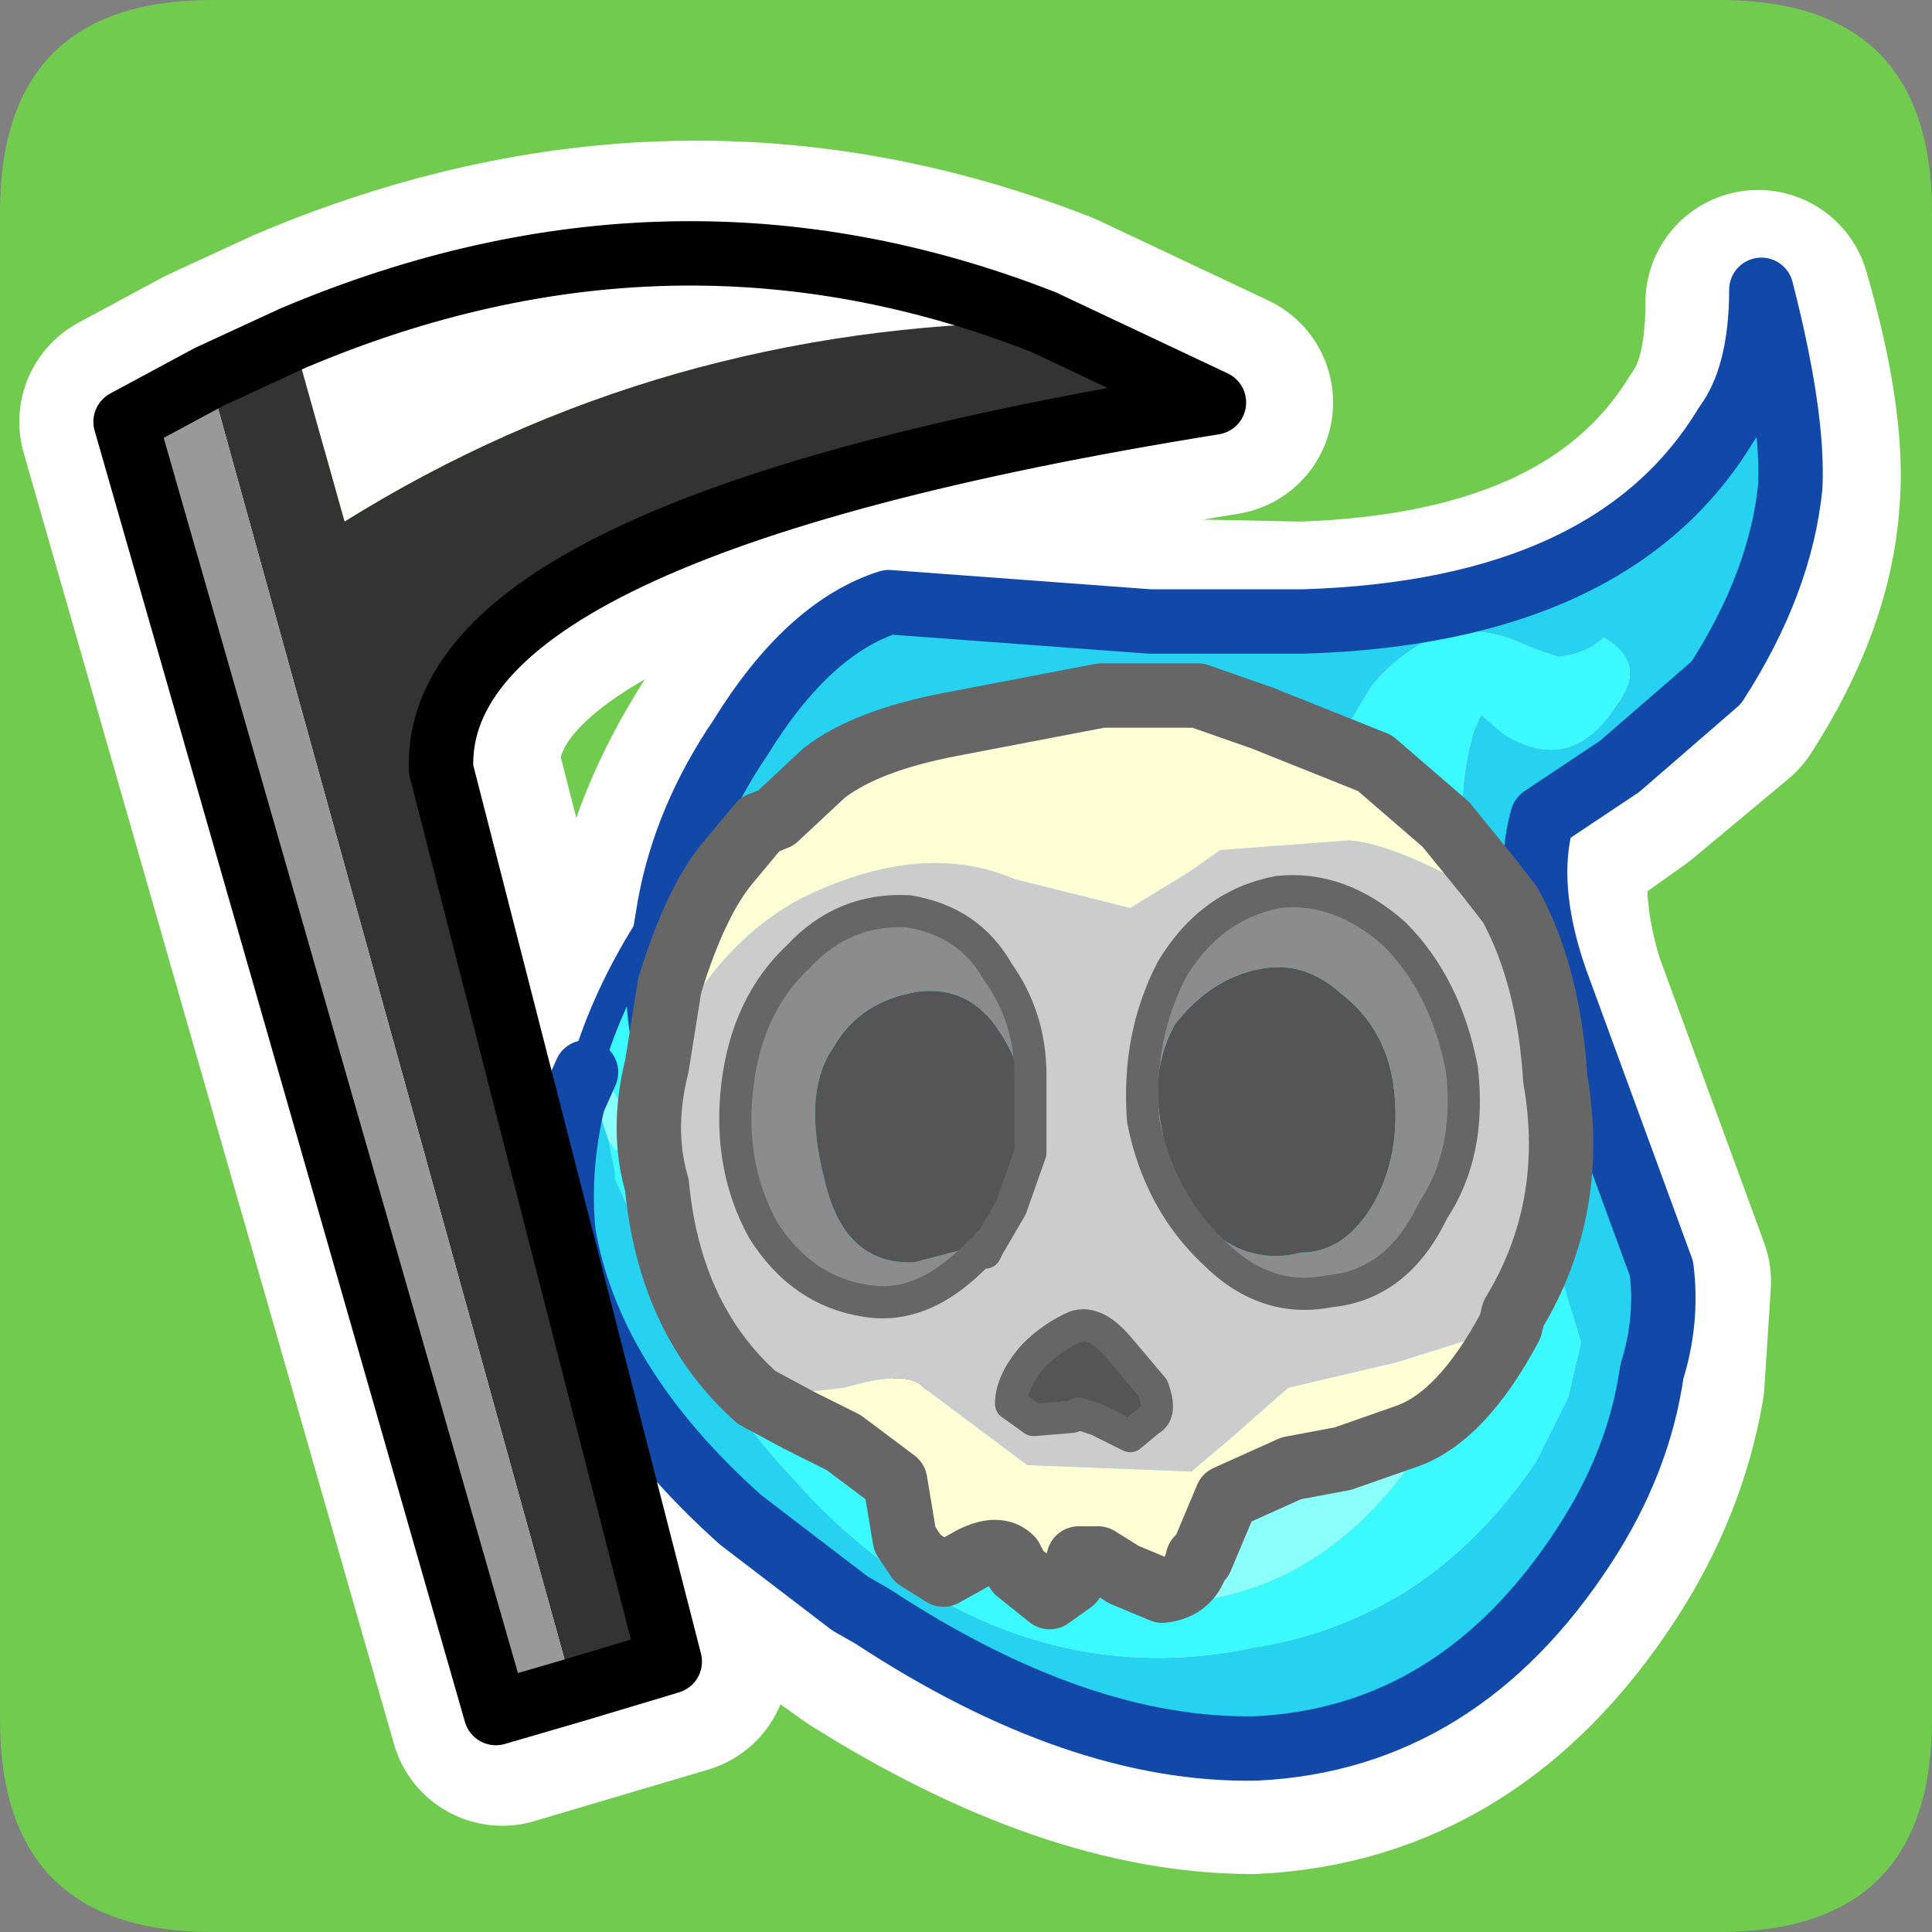 <?xml version="1.0" encoding="UTF-8" standalone="no"?>
<svg xmlns:ffdec="https://www.free-decompiler.com/flash" xmlns:xlink="http://www.w3.org/1999/xlink" ffdec:objectType="frame" height="30.0px" width="30.0px" xmlns="http://www.w3.org/2000/svg">
  <rect width="100%" height="100%" fill="#808080" stroke="none"/>
  <g transform="matrix(1.0, 0.0, 0.0, 1.0, 0.0, 0.0)">
    <use ffdec:characterId="1" height="30.0" transform="matrix(1.0, 0.0, 0.0, 1.0, 0.0, 0.0)" width="30.0" xlink:href="#shape0"/>
  </g>
  <defs>
    <g id="shape0" transform="matrix(1.0, 0.0, 0.0, 1.0, 0.0, 0.0)">
      <path d="M0.0 0.0 L30.0 0.0 30.0 30.0 0.0 30.0 0.0 0.0" fill="#33cc66" fill-opacity="0.0" fill-rule="evenodd" stroke="none"/>
      <path d="M0.0 3.3 Q0.0 0.0 3.3 0.0 L26.7 0.0 Q30.0 0.0 30.0 3.3 L30.0 26.7 Q30.0 30.0 26.7 30.0 L3.3 30.0 Q0.0 30.0 0.0 26.7 L0.0 3.3" fill="#70cb4e" fill-rule="evenodd" stroke="none"/>
      <path d="M10.5 25.8 L7.8 26.6 2.05 6.55 3.35 5.85 4.65 5.25 Q10.55 2.75 16.3 5.0 L18.95 6.25 Q6.8 8.2 6.95 11.95 L10.5 25.8 Z" fill="none" stroke="#ffffff" stroke-linecap="round" stroke-linejoin="round" stroke-width="3.5"/>
      <path d="M11.45 11.55 Q12.5 9.95 13.75 9.55 L17.8 9.8 20.2 9.85 Q25.0 9.7 26.8 6.75 27.3 6.05 27.3 4.7 27.85 6.6 27.75 7.75 27.65 9.2 26.65 10.75 L25.15 12.0 23.95 12.85 Q23.65 13.9 24.1 15.4 L25.75 19.9 25.65 21.45 Q25.4 22.9 24.55 24.2 22.6 27.2 19.45 27.35 16.75 27.35 13.5 25.3 L13.15 25.05 11.5 23.75 Q9.1 21.7 8.75 19.3 8.65 18.3 8.9 17.25 L9.05 16.85 9.15 16.5 Q9.5 15.4 10.25 14.35 L10.35 14.2 Q10.6 12.9 11.45 11.55 M15.0 18.75 Q14.75 18.65 14.65 18.2 L14.6 18.0 Q14.55 17.45 15.25 16.6 L15.5 16.4 17.1 16.5 Q18.25 17.3 18.65 18.35 19.1 19.7 18.5 20.65 18.1 21.3 16.75 21.55 L14.4 21.25 13.3 20.8 Q11.0 19.2 10.4 16.9 10.1 15.95 10.15 15.15 L10.35 14.2" fill="none" stroke="#ffffff" stroke-linecap="round" stroke-linejoin="round" stroke-width="3.5"/>
      <path d="M9.2 16.3 Q9.55 15.25 10.25 14.2 L10.4 14.05 10.25 14.95 Q10.15 15.75 10.45 16.7 11.05 19.0 13.35 20.6 L14.4 21.1 16.8 21.4 Q18.15 21.15 18.55 20.45 19.15 19.5 18.7 18.2 18.25 17.15 17.1 16.4 16.15 15.75 15.5 16.25 L15.3 16.4 Q14.6 17.3 14.6 17.9 L14.7 18.0 14.8 17.8 15.3 17.45 15.6 17.25 17.4 17.4 17.45 17.45 Q18.05 18.9 17.65 19.6 L16.55 20.4 14.7 20.1 14.55 20.0 Q12.65 18.85 12.35 16.6 12.1 14.95 12.7 13.5 L13.25 12.5 14.0 11.6 14.9 11.6 15.95 11.95 17.2 12.15 Q19.15 12.6 20.7 11.65 L21.0 11.15 21.3 10.65 Q22.35 9.4 23.65 10.0 L23.9 10.1 24.2 10.2 Q24.65 10.15 24.9 9.9 25.6 10.3 25.1 10.95 24.4 12.05 23.35 11.4 L23.0 11.1 Q22.7 11.7 22.7 12.8 L22.8 14.15 Q23.15 16.1 24.25 19.85 L24.55 20.85 24.35 21.7 23.85 22.7 Q22.15 25.2 19.4 25.6 16.65 26.15 14.2 24.6 13.15 23.9 12.4 23.05 11.3 21.9 10.5 20.4 L9.55 18.3 9.55 18.2 9.45 17.7 9.55 17.85 9.6 17.85 10.35 18.85 12.15 21.35 12.2 21.85 12.35 22.05 14.15 23.7 Q15.95 24.8 17.85 24.9 20.45 24.95 22.1 22.45 23.3 20.55 23.1 19.1 L22.6 18.05 22.55 18.0 Q21.55 15.75 21.2 14.3 L21.2 13.75 21.2 13.2 21.1 13.1 Q19.75 12.35 18.65 12.75 L17.5 13.45 15.85 13.2 14.2 12.55 13.85 13.05 13.5 13.4 Q12.3 15.55 12.75 17.4 L12.95 18.0 Q13.45 19.05 14.35 19.6 L14.75 19.9 16.2 19.95 16.85 19.5 17.15 19.2 Q17.55 18.6 17.3 18.25 L16.85 17.8 16.75 17.7 16.6 17.65 16.3 17.55 16.1 17.65 15.7 17.75 Q15.65 17.7 15.55 17.8 L15.55 18.05 15.5 18.1 15.7 18.1 Q15.95 18.4 15.8 18.75 15.4 19.4 14.35 18.9 13.6 18.25 13.35 17.05 13.25 15.8 13.75 15.05 14.35 14.05 15.25 14.1 L15.45 14.2 15.75 14.2 16.25 14.5 16.65 14.5 17.45 14.55 17.5 14.5 17.65 14.25 18.45 13.95 18.35 14.2 Q18.25 14.55 18.45 14.75 L18.6 14.95 18.9 15.1 19.3 14.8 19.6 14.05 19.75 14.1 Q20.3 14.45 20.45 14.9 L20.5 15.05 Q20.65 15.6 20.25 15.9 L20.85 16.6 Q21.25 17.35 21.25 18.4 21.1 19.85 20.45 20.95 L20.35 21.05 20.05 21.3 19.95 21.4 Q18.9 22.2 17.45 22.5 L14.1 22.2 13.5 21.85 12.25 20.75 12.25 20.65 Q11.35 19.9 10.15 17.9 L9.6 17.1 9.5 16.9 9.2 16.3 M15.05 18.55 Q14.75 18.5 14.7 18.0 14.75 18.5 15.05 18.55" fill="#3af9ff" fill-rule="evenodd" stroke="none"/>
      <path d="M10.4 14.05 Q10.65 12.7 11.5 11.45 12.55 9.75 13.8 9.35 L17.85 9.65 20.25 9.65 Q25.05 9.5 26.8 6.6 27.35 5.85 27.35 4.5 27.85 6.45 27.8 7.55 27.65 9.05 26.65 10.6 L25.15 11.9 23.95 12.7 Q23.65 13.75 24.15 15.2 L25.8 19.7 Q25.9 20.5 25.65 21.3 25.45 22.7 24.6 24.0 22.65 27.0 19.5 27.15 16.75 27.2 13.55 25.1 L13.2 24.9 11.5 23.6 Q9.15 21.5 8.75 19.15 8.65 18.15 8.9 17.1 L9.1 16.65 9.45 17.7 9.55 18.2 9.55 18.3 10.5 20.4 Q11.3 21.9 12.4 23.05 13.15 23.9 14.2 24.6 16.65 26.15 19.4 25.6 22.15 25.2 23.85 22.7 L24.35 21.7 24.55 20.85 24.25 19.85 Q23.15 16.1 22.8 14.15 L22.7 12.8 Q22.7 11.7 23.0 11.1 L23.35 11.4 Q24.4 12.05 25.1 10.95 25.6 10.3 24.9 9.9 24.65 10.15 24.2 10.2 L23.9 10.1 23.65 10.0 Q22.35 9.4 21.3 10.65 L21.0 11.15 20.7 11.65 Q19.15 12.6 17.2 12.15 L15.95 11.95 14.9 11.6 14.0 11.6 13.25 12.5 12.7 13.5 Q12.1 14.95 12.35 16.6 12.65 18.85 14.55 20.0 L14.7 20.1 16.55 20.4 17.65 19.6 Q18.05 18.9 17.45 17.45 L17.4 17.4 15.6 17.25 15.3 17.45 14.8 17.8 14.7 18.0 14.6 17.9 Q14.6 17.3 15.3 16.4 L15.5 16.25 Q16.15 15.75 17.1 16.4 18.25 17.15 18.7 18.2 19.15 19.5 18.55 20.45 18.15 21.15 16.8 21.4 L14.4 21.1 13.35 20.6 Q11.05 19.0 10.45 16.7 10.15 15.75 10.25 14.95 L10.4 14.05" fill="#27d2f0" fill-rule="evenodd" stroke="none"/>
      <path d="M9.1 16.65 L9.2 16.3 9.5 16.9 9.6 17.1 10.15 17.9 Q11.35 19.9 12.25 20.65 L12.25 20.75 13.5 21.85 14.1 22.2 17.45 22.5 Q18.9 22.2 19.95 21.4 L20.05 21.3 20.35 21.05 20.45 20.95 Q21.1 19.85 21.25 18.4 21.25 17.35 20.85 16.6 L20.25 15.9 Q20.65 15.6 20.5 15.05 L20.45 14.9 Q20.3 14.45 19.75 14.1 L19.6 14.05 19.6 13.8 19.15 13.4 Q18.8 13.3 18.5 13.7 L18.45 13.95 17.65 14.25 17.5 14.5 17.45 14.55 16.65 14.5 16.25 14.5 15.75 14.2 15.45 14.2 15.25 14.1 Q14.35 14.05 13.75 15.05 13.25 15.8 13.35 17.05 13.6 18.25 14.35 18.9 15.4 19.4 15.8 18.75 15.95 18.4 15.7 18.1 L15.5 18.1 15.55 18.05 15.55 17.8 Q15.65 17.7 15.7 17.75 L16.1 17.65 16.05 17.7 Q15.95 17.8 16.0 18.0 16.0 18.3 16.3 18.45 16.65 18.75 16.85 18.35 L16.9 18.1 16.85 17.95 16.75 17.7 16.85 17.8 17.3 18.25 Q17.55 18.6 17.15 19.2 L16.85 19.5 16.2 19.95 14.75 19.9 14.35 19.6 Q13.45 19.05 12.95 18.0 L12.75 17.4 Q12.3 15.55 13.5 13.4 L13.85 13.05 14.2 12.55 15.85 13.2 17.5 13.45 18.65 12.75 Q19.75 12.35 21.1 13.1 L21.2 13.2 21.2 13.75 21.2 14.3 Q21.55 15.75 22.55 18.0 L22.6 18.05 23.1 19.1 Q23.3 20.55 22.1 22.45 20.45 24.95 17.85 24.9 15.95 24.8 14.15 23.7 L12.35 22.05 12.2 21.85 12.15 21.35 10.35 18.85 9.6 17.85 9.55 17.85 9.45 17.7 9.1 16.65" fill="#8afffb" fill-rule="evenodd" stroke="none"/>
      <path d="M19.6 14.05 L19.3 14.8 18.9 15.1 18.6 14.95 18.45 14.75 Q18.25 14.55 18.35 14.2 L18.45 13.95 18.5 13.7 Q18.8 13.3 19.15 13.4 L19.6 13.8 19.6 14.05 M16.1 17.65 L16.3 17.55 16.6 17.65 16.75 17.7 16.85 17.95 16.9 18.1 16.85 18.35 Q16.65 18.75 16.3 18.45 16.0 18.3 16.0 18.0 15.95 17.8 16.05 17.7 L16.1 17.65" fill="#ffffff" fill-rule="evenodd" stroke="none"/>
      <path d="M9.2 16.3 Q9.55 15.25 10.25 14.2 L10.4 14.05 M9.1 16.65 L9.2 16.3 M14.7 18.0 Q14.75 18.5 15.05 18.55" fill="none" stroke="#1249a8" stroke-linecap="round" stroke-linejoin="round" stroke-width="0.5"/>
      <path d="M10.4 14.05 Q10.65 12.7 11.5 11.45 12.55 9.75 13.8 9.35 L17.85 9.65 20.25 9.65 Q25.05 9.5 26.8 6.6 27.35 5.85 27.35 4.5 27.85 6.45 27.8 7.55 27.65 9.05 26.65 10.6 L25.15 11.9 23.95 12.7 Q23.65 13.75 24.15 15.2 L25.8 19.7 Q25.9 20.5 25.65 21.3 25.45 22.7 24.6 24.0 22.65 27.0 19.5 27.15 16.75 27.2 13.55 25.1 L13.2 24.9 11.5 23.6 Q9.15 21.5 8.75 19.15 8.65 18.15 8.9 17.1 L9.1 16.65 M14.7 18.0 L14.6 17.9 Q14.6 17.3 15.3 16.4 L15.5 16.25 Q16.15 15.75 17.1 16.4 18.25 17.15 18.7 18.2 19.15 19.5 18.55 20.45 18.15 21.15 16.8 21.4 L14.4 21.1 13.35 20.6 Q11.05 19.0 10.45 16.7 10.15 15.75 10.25 14.95 L10.4 14.05" fill="none" stroke="#1249a8" stroke-linecap="round" stroke-linejoin="round" stroke-width="1.0"/>
      <path d="M23.45 14.05 L22.6 13.65 Q21.55 13.1 20.95 13.05 L18.95 13.2 18.45 13.55 17.55 14.1 15.75 13.65 Q14.35 13.05 12.55 13.9 11.1 14.6 10.2 16.55 L10.4 15.3 Q10.8 14.0 11.3 13.4 L11.8 12.8 12.05 12.7 12.8 12.0 Q13.45 11.5 14.75 11.25 L17.1 10.8 18.6 10.8 19.6 11.15 21.35 11.85 22.45 12.8 23.1 13.6 23.45 14.05 M11.75 21.7 L13.1 21.55 Q14.1 21.25 14.35 21.55 L15.95 22.75 18.5 22.85 19.15 22.3 20.0 21.55 21.7 21.15 23.45 20.6 Q22.7 22.0 21.85 22.3 L20.85 22.65 20.05 22.8 19.05 23.25 18.65 24.2 18.6 24.2 Q18.5 24.65 18.05 24.7 L17.45 24.45 17.05 24.2 16.8 24.2 16.75 24.2 16.65 24.55 16.3 24.8 15.8 24.4 15.7 24.2 Q15.5 24.0 15.1 24.2 L14.65 24.45 14.25 24.2 14.05 23.9 13.9 23.0 13.1 22.4 12.4 22.05 11.75 21.7" fill="#ffffd5" fill-rule="evenodd" stroke="none"/>
      <path d="M10.2 16.55 Q11.1 14.6 12.55 13.9 14.35 13.05 15.75 13.65 L17.55 14.1 18.45 13.55 18.95 13.2 20.95 13.05 Q21.55 13.1 22.6 13.65 L23.45 14.05 Q24.05 15.15 24.15 16.75 24.5 18.75 23.5 20.4 L23.45 20.6 21.7 21.15 20.0 21.55 19.15 22.3 18.5 22.85 15.95 22.75 14.35 21.55 Q14.1 21.25 13.1 21.55 L11.75 21.7 Q10.4 20.5 10.2 18.4 9.95 17.55 10.2 16.55 M15.35 19.35 L15.7 18.75 16.0 17.9 16.0 17.7 16.0 17.6 16.0 16.7 Q16.0 15.8 15.5 15.1 15.05 14.3 14.1 14.15 13.1 14.1 12.4 14.85 11.6 15.6 11.45 16.85 11.3 18.1 11.85 19.1 12.45 20.05 13.45 20.2 14.35 20.35 15.2 19.45 L15.3 19.45 15.35 19.35 M22.7 16.6 Q22.45 15.3 21.65 14.5 20.8 13.75 19.85 13.85 18.8 14.05 18.2 15.05 17.65 16.1 17.75 17.4 18.0 18.65 18.85 19.45 19.65 20.25 20.65 20.05 21.7 19.95 22.25 18.8 22.85 17.9 22.7 16.6 M17.85 22.05 Q18.05 21.95 17.9 21.55 L17.35 20.9 Q17.0 20.5 16.7 20.6 16.35 20.75 16.05 21.05 15.7 21.45 15.7 21.8 L16.05 22.05 16.65 22.0 16.75 21.95 17.05 22.05 17.55 22.3 17.85 22.05" fill="#cccccc" fill-rule="evenodd" stroke="none"/>
      <path d="M16.0 17.6 Q15.95 16.65 15.5 16.0 15.05 15.3 14.25 15.4 13.35 15.55 12.95 16.25 12.45 16.95 12.8 18.3 13.1 19.65 14.2 19.6 L15.35 19.3 15.3 19.45 15.2 19.45 Q14.35 20.35 13.45 20.2 12.45 20.05 11.85 19.1 11.3 18.1 11.45 16.85 11.6 15.6 12.4 14.85 13.1 14.1 14.1 14.15 15.05 14.3 15.5 15.1 16.0 15.8 16.0 16.7 L16.0 17.6 M22.7 16.6 Q22.85 17.9 22.25 18.8 21.7 19.95 20.65 20.05 19.65 20.25 18.85 19.45 18.0 18.65 17.75 17.4 17.65 16.1 18.2 15.05 18.8 14.05 19.85 13.85 20.8 13.75 21.65 14.5 22.45 15.3 22.7 16.6 M21.35 18.65 Q21.75 17.9 21.65 16.95 21.55 16.0 20.85 15.45 20.25 14.9 19.55 15.05 18.8 15.2 18.25 15.9 17.85 16.6 18.05 17.55 18.2 18.5 18.8 19.1 19.45 19.65 20.2 19.45 20.9 19.45 21.35 18.65" fill="#8c8c8c" fill-rule="evenodd" stroke="none"/>
      <path d="M15.35 19.3 L14.2 19.6 Q13.1 19.65 12.8 18.3 12.45 16.95 12.95 16.25 13.35 15.55 14.25 15.4 15.05 15.3 15.5 16.0 15.95 16.65 16.0 17.6 L16.0 17.7 16.0 17.9 15.7 18.75 15.35 19.35 15.35 19.3 M21.35 18.65 Q20.9 19.45 20.2 19.45 19.45 19.65 18.8 19.1 18.2 18.5 18.05 17.55 17.85 16.6 18.25 15.9 18.8 15.2 19.55 15.05 20.25 14.9 20.85 15.45 21.55 16.0 21.65 16.95 21.75 17.9 21.35 18.65 M17.85 22.05 L17.55 22.3 17.05 22.05 16.75 21.95 16.65 22.0 16.05 22.05 15.7 21.8 Q15.7 21.45 16.05 21.05 16.35 20.75 16.7 20.6 17.0 20.5 17.35 20.9 L17.9 21.55 Q18.05 21.95 17.85 22.05" fill="#555555" fill-rule="evenodd" stroke="none"/>
      <path d="M23.45 14.05 L23.1 13.6 22.45 12.8 21.35 11.85 19.6 11.15 18.6 10.8 17.1 10.8 14.75 11.25 Q13.45 11.5 12.8 12.0 L12.05 12.7 11.8 12.8 11.3 13.4 Q10.8 14.0 10.4 15.3 L10.2 16.55 Q9.95 17.55 10.2 18.4 10.4 20.5 11.75 21.7 L12.4 22.05 13.1 22.4 13.9 23.0 14.05 23.9 14.25 24.2 14.65 24.45 15.1 24.2 Q15.5 24.0 15.7 24.2 L15.8 24.4 16.3 24.8 16.65 24.55 16.75 24.2 16.8 24.2 17.05 24.2 17.45 24.45 18.05 24.7 Q18.5 24.65 18.6 24.2 L18.65 24.2 19.05 23.25 20.05 22.8 20.85 22.65 21.85 22.3 Q22.7 22.0 23.45 20.6 L23.5 20.4 Q24.5 18.75 24.15 16.75 24.05 15.15 23.45 14.05" fill="none" stroke="#666666" stroke-linecap="round" stroke-linejoin="round" stroke-width="1.0"/>
      <path d="M15.35 19.35 L15.7 18.75 16.0 17.9 16.0 17.7 16.0 17.6 16.0 16.7 Q16.0 15.8 15.5 15.1 15.05 14.3 14.1 14.15 13.1 14.1 12.4 14.85 11.6 15.6 11.45 16.85 11.3 18.1 11.85 19.1 12.45 20.05 13.45 20.2 14.35 20.35 15.2 19.45 L15.3 19.45 15.35 19.3 M15.35 19.35 L15.3 19.45 M22.7 16.6 Q22.85 17.9 22.25 18.8 21.7 19.95 20.65 20.05 19.65 20.25 18.85 19.45 18.0 18.65 17.75 17.4 17.65 16.1 18.2 15.05 18.8 14.05 19.85 13.85 20.8 13.75 21.65 14.5 22.45 15.3 22.7 16.6 M17.85 22.05 L17.55 22.3 17.05 22.05 16.75 21.95 16.65 22.0 16.05 22.05 15.7 21.8 Q15.7 21.45 16.05 21.05 16.35 20.75 16.7 20.6 17.0 20.5 17.35 20.9 L17.9 21.55 Q18.05 21.95 17.85 22.05 Z" fill="none" stroke="#666666" stroke-linecap="round" stroke-linejoin="round" stroke-width="0.5"/>
      <path d="M16.2 5.0 Q10.25 5.05 5.35 8.1 L4.55 5.25 Q10.45 2.75 16.2 5.0" fill="#ffffff" fill-rule="evenodd" stroke="none"/>
      <path d="M4.55 5.25 L5.35 8.1 Q10.25 5.05 16.2 5.0 L18.85 6.25 Q6.7 8.2 6.85 11.95 L10.4 25.8 8.9 26.25 3.25 5.85 4.55 5.25" fill="#333333" fill-rule="evenodd" stroke="none"/>
      <path d="M3.25 5.85 L8.9 26.25 7.7 26.6 1.95 6.55 3.25 5.85" fill="#999999" fill-rule="evenodd" stroke="none"/>
      <path d="M16.2 5.0 Q10.45 2.75 4.55 5.25 L3.25 5.85 1.95 6.55 7.7 26.6 8.9 26.25 10.4 25.8 6.85 11.95 Q6.7 8.2 18.85 6.25 L16.2 5.0 Z" fill="none" stroke="#000000" stroke-linecap="round" stroke-linejoin="round" stroke-width="1.0"/>
    </g>
  </defs>
</svg>
